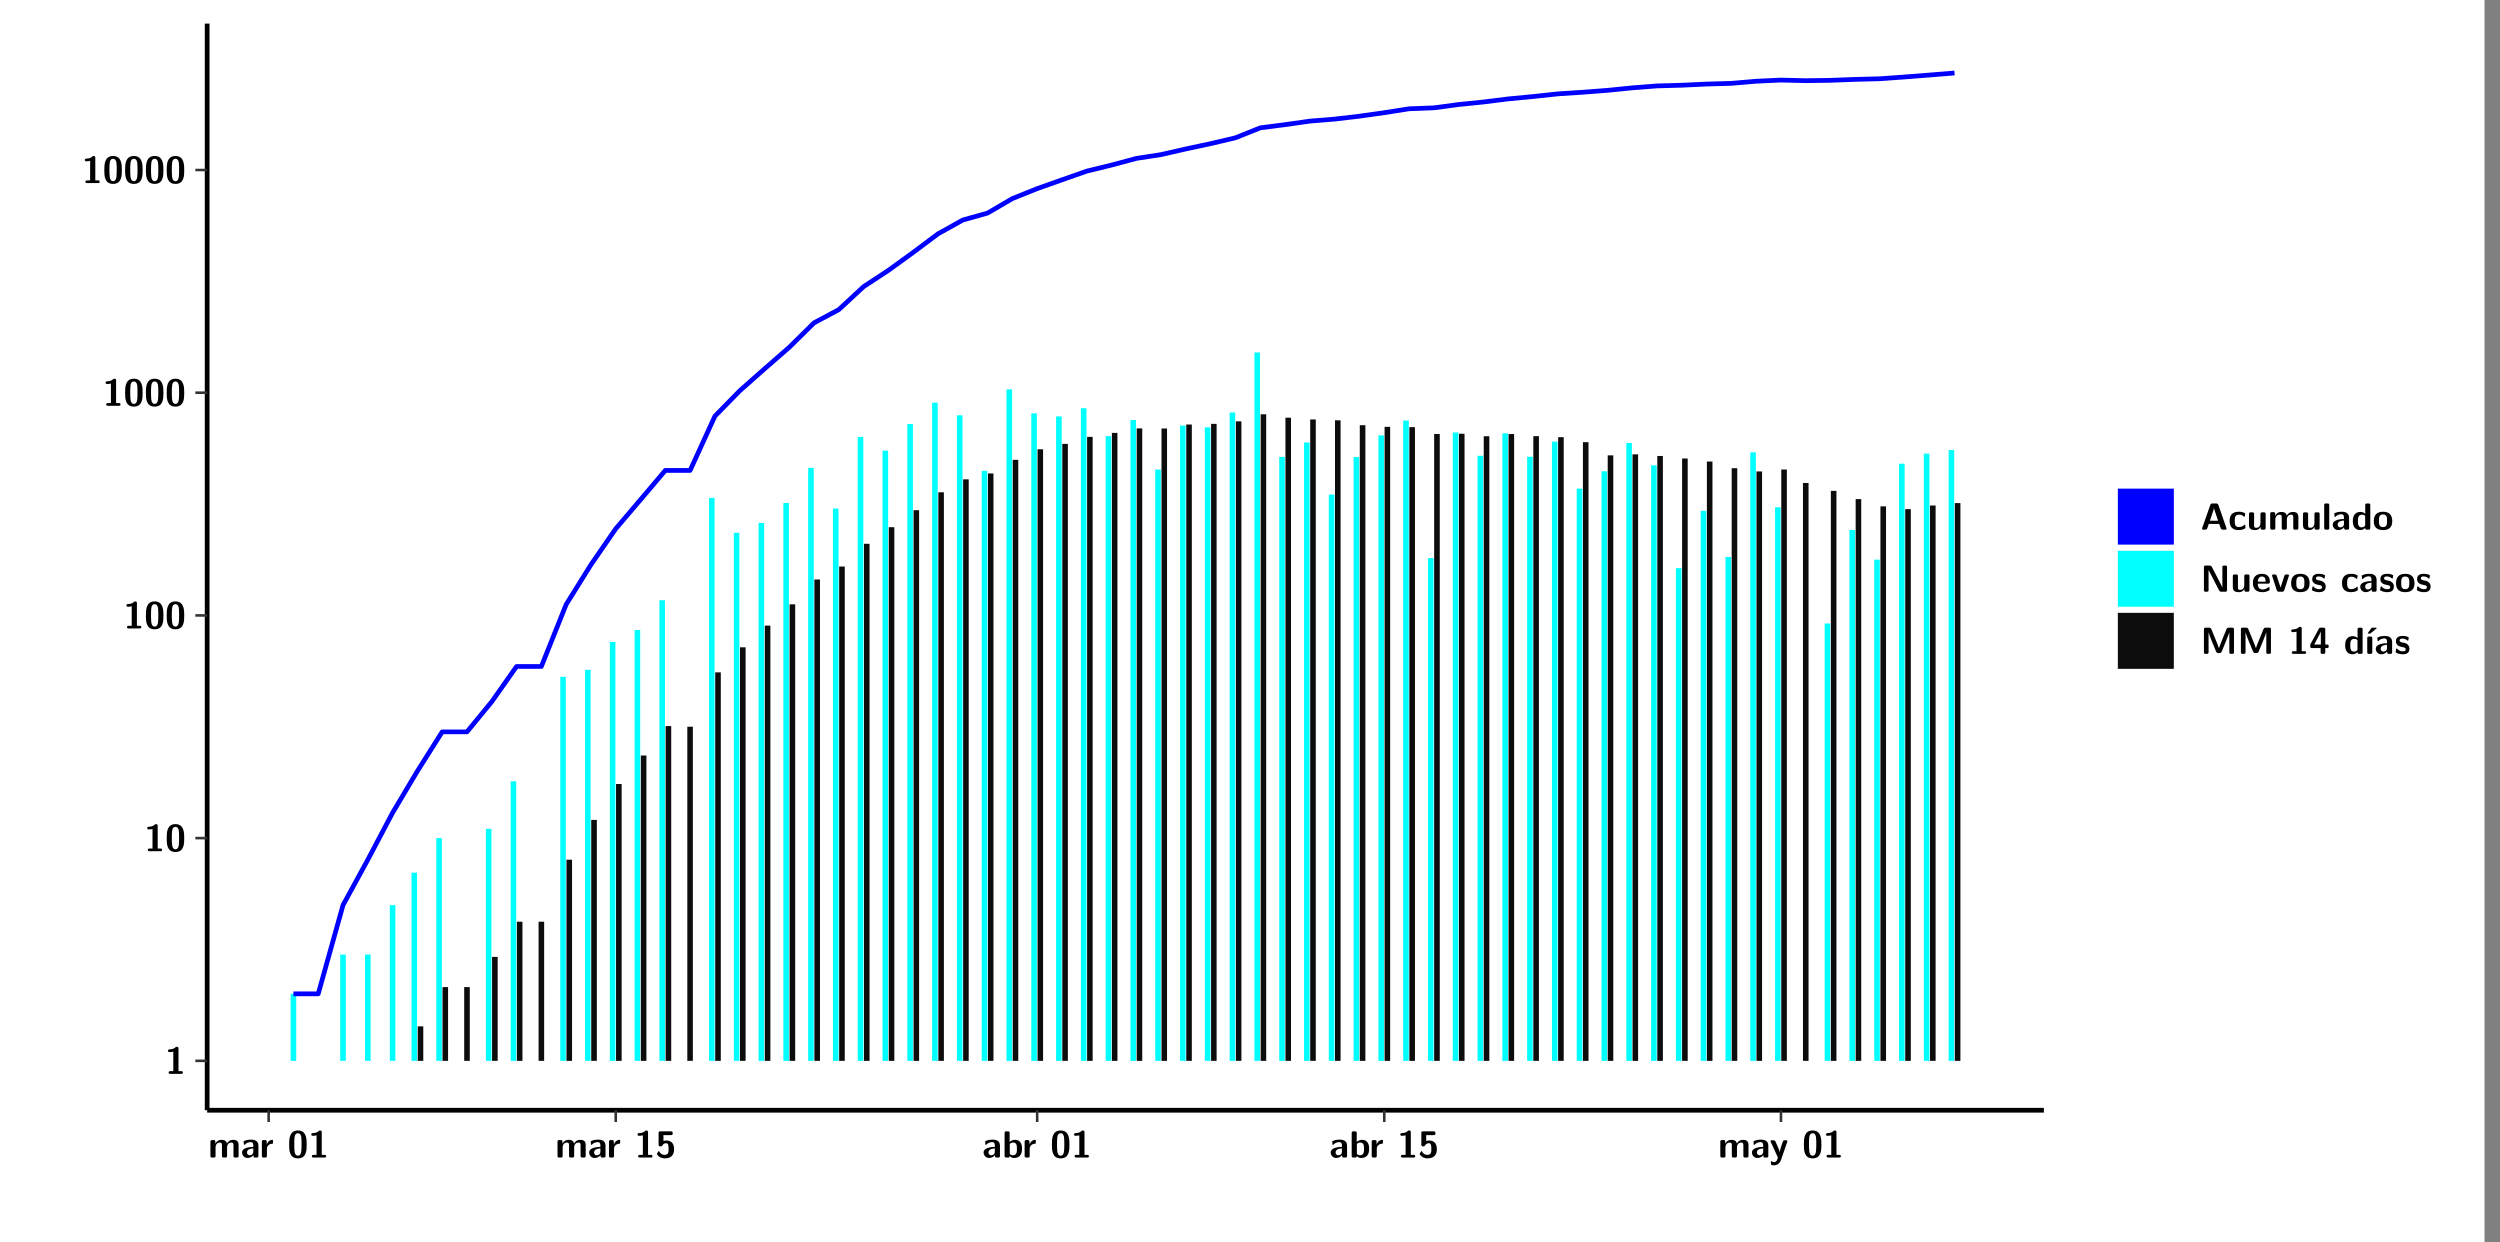 <?xml version="1.0" encoding="UTF-8"?>
<svg xmlns="http://www.w3.org/2000/svg" xmlns:xlink="http://www.w3.org/1999/xlink" width="579.653pt" height="288pt" viewBox="0 0 579.653 288" version="1.1">
<rect x="0" y="0" width="579.653" height="288" fill="#808080" stroke="none"/>
<defs>
<g>
<symbol overflow="visible" id="glyph0-0">
<path style="stroke:none;" d=""/>
</symbol>
<symbol overflow="visible" id="glyph0-1">
<path style="stroke:none;" d="M 3.109 -5.859 C 3.109 -6.016 3.109 -6.281 2.719 -6.281 C 2.547 -6.281 2.516 -6.266 2.406 -6.156 C 2.25 -6.016 1.922 -5.688 1.047 -5.672 C 0.891 -5.672 0.672 -5.609 0.672 -5.359 C 0.672 -5.047 0.969 -5.047 1.094 -5.047 C 1.344 -5.047 1.656 -5.078 1.906 -5.156 L 1.906 -0.625 L 1.234 -0.625 C 1.109 -0.625 0.812 -0.625 0.812 -0.312 C 0.812 0 1.109 0 1.234 0 L 3.719 0 C 3.828 0 4.141 0 4.141 -0.312 C 4.141 -0.625 3.828 -0.625 3.719 -0.625 L 3.109 -0.625 Z M 3.109 -5.859 "/>
</symbol>
<symbol overflow="visible" id="glyph0-2">
<path style="stroke:none;" d="M 4.438 -3 C 4.438 -4.203 4.438 -6.281 2.406 -6.281 C 0.375 -6.281 0.375 -4.219 0.375 -3 C 0.375 -1.812 0.375 0.188 2.406 0.188 C 4.438 0.188 4.438 -1.781 4.438 -3 Z M 2.406 -0.438 C 1.75 -0.438 1.656 -1.25 1.625 -1.484 C 1.562 -1.953 1.562 -2.766 1.562 -3.125 C 1.562 -3.641 1.562 -4.203 1.625 -4.641 C 1.641 -4.875 1.734 -5.641 2.406 -5.641 C 3.047 -5.641 3.156 -4.906 3.188 -4.734 C 3.25 -4.281 3.25 -3.594 3.25 -3.125 C 3.25 -2.625 3.25 -1.953 3.188 -1.469 C 3.156 -1.234 3.062 -0.438 2.406 -0.438 Z M 2.406 -0.438 "/>
</symbol>
<symbol overflow="visible" id="glyph0-3">
<path style="stroke:none;" d="M 7.062 -2.844 C 7.062 -3.75 6.672 -4.109 5.781 -4.109 C 5.156 -4.109 4.688 -3.828 4.359 -3.25 C 4.219 -4.078 3.484 -4.109 3.109 -4.109 C 2.938 -4.109 2.578 -4.109 2.188 -3.828 C 1.906 -3.625 1.734 -3.344 1.672 -3.203 L 1.672 -3.641 C 1.672 -3.922 1.609 -4.062 1.25 -4.062 L 0.953 -4.062 C 0.625 -4.062 0.531 -3.969 0.531 -3.641 L 0.531 -0.422 C 0.531 -0.109 0.625 0 0.953 0 L 1.297 0 C 1.625 0 1.719 -0.109 1.719 -0.422 L 1.719 -2.359 C 1.719 -3.141 2.25 -3.484 2.688 -3.484 C 3.109 -3.484 3.203 -3.297 3.203 -2.828 L 3.203 -0.422 C 3.203 -0.109 3.297 0 3.625 0 L 3.969 0 C 4.297 0 4.391 -0.109 4.391 -0.422 L 4.391 -2.359 C 4.391 -3.141 4.922 -3.484 5.359 -3.484 C 5.781 -3.484 5.875 -3.297 5.875 -2.828 L 5.875 -0.422 C 5.875 -0.109 5.969 0 6.297 0 L 6.641 0 C 6.984 0 7.062 -0.109 7.062 -0.422 Z M 7.062 -2.844 "/>
</symbol>
<symbol overflow="visible" id="glyph0-4">
<path style="stroke:none;" d="M 4.062 -2.766 C 4.062 -4.156 2.734 -4.156 2.297 -4.156 C 1.891 -4.156 1.453 -4.125 0.859 -3.891 C 0.672 -3.797 0.625 -3.781 0.625 -3.688 C 0.625 -3.625 0.688 -3.109 0.688 -3.047 C 0.703 -2.984 0.75 -2.938 0.812 -2.938 C 0.844 -2.938 0.875 -2.969 0.906 -3 C 1.281 -3.391 1.719 -3.578 2.266 -3.578 C 2.734 -3.578 2.875 -3.297 2.875 -2.781 L 2.875 -2.469 C 2.562 -2.469 0.266 -2.453 0.266 -1.172 C 0.266 -0.547 0.766 0.094 1.531 0.094 C 1.828 0.094 2.484 0.016 2.906 -0.594 L 2.906 -0.422 C 2.906 -0.141 2.969 0 3.328 0 L 3.641 0 C 3.984 0 4.062 -0.109 4.062 -0.422 Z M 2.875 -1.344 C 2.875 -0.531 2.047 -0.531 2.016 -0.531 C 1.641 -0.531 1.406 -0.844 1.406 -1.188 C 1.406 -2.047 2.625 -2.109 2.875 -2.109 Z M 2.875 -1.344 "/>
</symbol>
<symbol overflow="visible" id="glyph0-5">
<path style="stroke:none;" d="M 1.703 -2.016 C 1.703 -2.844 2.391 -3.188 2.938 -3.219 C 3.109 -3.234 3.125 -3.234 3.125 -3.469 L 3.125 -3.875 C 3.125 -4.047 3.125 -4.109 2.969 -4.109 C 2.719 -4.109 2.078 -4.031 1.672 -3.078 L 1.656 -3.078 L 1.656 -3.641 C 1.656 -3.922 1.594 -4.062 1.234 -4.062 L 0.953 -4.062 C 0.641 -4.062 0.531 -3.969 0.531 -3.641 L 0.531 -0.422 C 0.531 -0.109 0.625 0 0.953 0 L 1.281 0 C 1.609 0 1.703 -0.109 1.703 -0.422 Z M 1.703 -2.016 "/>
</symbol>
<symbol overflow="visible" id="glyph0-6">
<path style="stroke:none;" d="M 1.859 -5.203 L 3.578 -5.203 C 4 -5.203 4 -5.406 4 -5.641 C 4 -5.875 4 -6.078 3.578 -6.078 L 1.141 -6.078 C 0.875 -6.078 0.734 -6.031 0.734 -5.688 L 0.734 -3 C 0.734 -2.609 0.922 -2.594 1.172 -2.594 C 1.391 -2.594 1.469 -2.594 1.594 -2.812 C 1.812 -3.141 2.109 -3.328 2.469 -3.328 C 3.047 -3.328 3.047 -2.656 3.047 -1.969 C 3.047 -1.297 3.047 -0.625 2.125 -0.625 C 1.844 -0.625 1.25 -0.703 0.906 -1.406 C 0.875 -1.453 0.844 -1.5 0.781 -1.5 C 0.719 -1.5 0.703 -1.469 0.656 -1.391 C 0.531 -1.188 0.328 -0.891 0.328 -0.828 C 0.328 -0.75 0.891 0.188 2.141 0.188 C 3.562 0.188 4.328 -0.516 4.328 -1.938 C 4.328 -3.094 3.844 -3.953 2.5 -3.953 C 2.281 -3.953 2.078 -3.922 1.859 -3.844 Z M 1.859 -5.203 "/>
</symbol>
<symbol overflow="visible" id="glyph0-7">
<path style="stroke:none;" d="M 1.703 -5.656 C 1.703 -5.938 1.641 -6.078 1.281 -6.078 L 0.953 -6.078 C 0.641 -6.078 0.531 -5.984 0.531 -5.656 L 0.531 -0.422 C 0.531 -0.109 0.625 0 0.953 0 L 1.312 0 C 1.453 0 1.719 0 1.734 -0.344 C 2.125 0.094 2.578 0.094 2.719 0.094 C 4.578 0.094 4.578 -1.594 4.578 -2.031 C 4.578 -2.453 4.578 -4.109 2.938 -4.109 C 2.219 -4.109 1.781 -3.703 1.703 -3.625 Z M 1.734 -3.172 C 1.844 -3.281 2.109 -3.484 2.5 -3.484 C 3.391 -3.484 3.391 -2.672 3.391 -2.016 C 3.391 -1.375 3.391 -0.531 2.406 -0.531 C 2.047 -0.531 1.828 -0.75 1.734 -0.875 Z M 1.734 -3.172 "/>
</symbol>
<symbol overflow="visible" id="glyph0-8">
<path style="stroke:none;" d="M 4.109 -3.609 C 4.141 -3.719 4.141 -3.734 4.141 -3.781 C 4.141 -4.016 3.906 -4.016 3.797 -4.016 L 3.609 -4.016 C 3.469 -4.016 3.266 -4.016 3.141 -3.812 C 3.109 -3.766 2.406 -1.828 2.359 -1.25 L 2.344 -1.25 C 2.312 -1.672 1.953 -2.484 1.562 -3.328 C 1.328 -3.891 1.266 -4.016 0.828 -4.016 L 0.594 -4.016 C 0.469 -4.016 0.25 -4.016 0.25 -3.781 C 0.25 -3.75 0.281 -3.688 0.297 -3.641 L 1.953 0 C 1.891 0.188 1.859 0.281 1.828 0.375 C 1.734 0.656 1.578 1.047 1.109 1.047 C 0.812 1.047 0.609 0.922 0.516 0.875 C 0.469 0.844 0.453 0.828 0.422 0.828 C 0.391 0.828 0.312 0.859 0.312 0.969 C 0.312 1.031 0.375 1.641 0.391 1.672 C 0.469 1.781 0.953 1.797 1.094 1.797 C 2.172 1.797 2.609 0.766 2.672 0.547 Z M 4.109 -3.609 "/>
</symbol>
<symbol overflow="visible" id="glyph0-9">
<path style="stroke:none;" d="M 4.156 -5.703 C 4.031 -6.078 3.766 -6.078 3.594 -6.078 L 2.828 -6.078 C 2.641 -6.078 2.391 -6.078 2.266 -5.703 L 0.406 -0.406 C 0.375 -0.297 0.375 -0.281 0.375 -0.234 C 0.375 0 0.594 0 0.703 0 L 1.031 0 C 1.188 0 1.453 0 1.578 -0.344 L 1.922 -1.328 L 4.344 -1.328 L 4.641 -0.484 C 4.75 -0.172 4.812 0 5.234 0 L 5.703 0 C 5.828 0 6.047 0 6.047 -0.234 C 6.047 -0.281 6.047 -0.297 6 -0.406 Z M 2.812 -3.938 C 2.938 -4.328 3.062 -4.656 3.125 -4.969 L 3.141 -4.969 C 3.188 -4.766 3.188 -4.75 3.25 -4.547 L 4.078 -2.078 L 2.188 -2.078 Z M 2.812 -3.938 "/>
</symbol>
<symbol overflow="visible" id="glyph0-10">
<path style="stroke:none;" d="M 4 -0.438 C 4 -0.531 3.969 -0.938 3.953 -1.047 C 3.953 -1.078 3.938 -1.172 3.844 -1.172 C 3.812 -1.172 3.797 -1.172 3.703 -1.078 C 3.562 -0.953 3.141 -0.594 2.422 -0.594 C 1.516 -0.594 1.516 -1.469 1.516 -2.031 C 1.516 -2.75 1.562 -3.484 2.453 -3.484 C 3.031 -3.484 3.266 -3.344 3.578 -3.078 C 3.688 -2.984 3.703 -2.984 3.734 -2.984 C 3.828 -2.984 3.844 -3.062 3.844 -3.094 C 3.859 -3.172 3.953 -3.656 3.953 -3.703 C 3.953 -3.781 3.891 -3.812 3.75 -3.891 C 3.328 -4.078 3.062 -4.156 2.453 -4.156 C 1.141 -4.156 0.328 -3.547 0.328 -2.016 C 0.328 -0.562 1.078 0.094 2.406 0.094 C 2.641 0.094 3.172 0.094 3.75 -0.203 C 4 -0.344 4 -0.344 4 -0.438 Z M 4 -0.438 "/>
</symbol>
<symbol overflow="visible" id="glyph0-11">
<path style="stroke:none;" d="M 4.391 -3.594 C 4.391 -3.875 4.328 -4.016 3.969 -4.016 L 3.609 -4.016 C 3.281 -4.016 3.188 -3.906 3.188 -3.594 L 3.188 -1.516 C 3.188 -0.938 2.891 -0.438 2.266 -0.438 C 1.766 -0.438 1.719 -0.562 1.719 -1.031 L 1.719 -3.594 C 1.719 -3.875 1.656 -4.016 1.297 -4.016 L 0.953 -4.016 C 0.625 -4.016 0.531 -3.922 0.531 -3.594 L 0.531 -1.109 C 0.531 -0.172 1.031 0.094 1.953 0.094 C 2.188 0.094 2.812 0.094 3.219 -0.656 L 3.219 -0.422 C 3.219 -0.141 3.281 0 3.641 0 L 3.969 0 C 4.297 0 4.391 -0.109 4.391 -0.422 Z M 4.391 -3.594 "/>
</symbol>
<symbol overflow="visible" id="glyph0-12">
<path style="stroke:none;" d="M 1.703 -5.656 C 1.703 -5.938 1.641 -6.078 1.281 -6.078 L 0.953 -6.078 C 0.641 -6.078 0.531 -5.984 0.531 -5.656 L 0.531 -0.422 C 0.531 -0.109 0.625 0 0.953 0 L 1.281 0 C 1.609 0 1.703 -0.109 1.703 -0.422 Z M 1.703 -5.656 "/>
</symbol>
<symbol overflow="visible" id="glyph0-13">
<path style="stroke:none;" d="M 4.375 -5.656 C 4.375 -5.938 4.312 -6.078 3.953 -6.078 L 3.625 -6.078 C 3.297 -6.078 3.203 -5.969 3.203 -5.656 L 3.203 -3.672 C 2.812 -4.047 2.375 -4.109 2.109 -4.109 C 0.328 -4.109 0.328 -2.422 0.328 -2 C 0.328 -1.594 0.328 0.094 2.062 0.094 C 2.422 0.094 2.812 -0.016 3.188 -0.406 C 3.188 -0.094 3.297 0 3.609 0 L 3.953 0 C 4.281 0 4.375 -0.109 4.375 -0.422 Z M 3.188 -1.094 C 3.188 -0.953 3.188 -0.875 2.922 -0.688 C 2.703 -0.547 2.5 -0.531 2.406 -0.531 C 1.516 -0.531 1.516 -1.344 1.516 -2 C 1.516 -2.656 1.516 -3.484 2.5 -3.484 C 2.75 -3.484 2.984 -3.391 3.188 -3.203 Z M 3.188 -1.094 "/>
</symbol>
<symbol overflow="visible" id="glyph0-14">
<path style="stroke:none;" d="M 4.547 -1.969 C 4.547 -3.406 3.844 -4.156 2.406 -4.156 C 0.953 -4.156 0.266 -3.391 0.266 -1.969 C 0.266 -0.547 1.031 0.094 2.406 0.094 C 3.781 0.094 4.547 -0.531 4.547 -1.969 Z M 2.406 -0.594 C 1.469 -0.594 1.469 -1.375 1.469 -2.078 C 1.469 -2.75 1.469 -3.531 2.406 -3.531 C 3.344 -3.531 3.344 -2.766 3.344 -2.078 C 3.344 -1.391 3.344 -0.594 2.406 -0.594 Z M 2.406 -0.594 "/>
</symbol>
<symbol overflow="visible" id="glyph0-15">
<path style="stroke:none;" d="M 2.656 -5.734 C 2.469 -6.078 2.203 -6.078 2.031 -6.078 L 1.219 -6.078 C 0.906 -6.078 0.797 -5.984 0.797 -5.656 L 0.797 -0.422 C 0.797 -0.109 0.891 0 1.219 0 L 1.453 0 C 1.781 0 1.875 -0.109 1.875 -0.422 L 1.875 -5.016 L 1.891 -5.016 L 4.297 -0.344 C 4.484 0 4.75 0 4.922 0 L 5.734 0 C 6.062 0 6.156 -0.109 6.156 -0.422 L 6.156 -5.656 C 6.156 -5.938 6.094 -6.078 5.734 -6.078 L 5.5 -6.078 C 5.156 -6.078 5.078 -5.969 5.078 -5.656 L 5.078 -1.062 L 5.062 -1.062 Z M 2.656 -5.734 "/>
</symbol>
<symbol overflow="visible" id="glyph0-16">
<path style="stroke:none;" d="M 3.781 -1.875 C 3.984 -1.875 4.203 -1.891 4.203 -2.281 C 4.203 -3.406 3.672 -4.156 2.359 -4.156 C 0.969 -4.156 0.266 -3.375 0.266 -2.047 C 0.266 -0.609 1.109 0.094 2.484 0.094 C 2.812 0.094 3.312 0.047 3.891 -0.234 C 4.078 -0.328 4.141 -0.359 4.141 -0.469 C 4.141 -0.531 4.125 -0.781 4.109 -0.844 C 4.078 -1.125 4.062 -1.125 3.984 -1.125 C 3.953 -1.125 3.938 -1.125 3.844 -1.047 C 3.328 -0.594 2.797 -0.531 2.516 -0.531 C 1.531 -0.531 1.422 -1.312 1.391 -1.875 Z M 1.406 -2.344 C 1.422 -2.875 1.609 -3.531 2.359 -3.531 C 3.062 -3.531 3.203 -3.031 3.219 -2.344 Z M 1.406 -2.344 "/>
</symbol>
<symbol overflow="visible" id="glyph0-17">
<path style="stroke:none;" d="M 4.109 -3.609 C 4.141 -3.719 4.141 -3.75 4.141 -3.766 C 4.141 -4.016 3.922 -4.016 3.797 -4.016 L 3.609 -4.016 C 3.25 -4.016 3.141 -3.891 3.062 -3.641 L 2.203 -0.984 L 1.328 -3.641 C 1.266 -3.828 1.203 -4.016 0.781 -4.016 L 0.578 -4.016 C 0.453 -4.016 0.234 -4.016 0.234 -3.766 C 0.234 -3.75 0.234 -3.719 0.266 -3.609 L 1.312 -0.375 C 1.438 0 1.703 0 1.859 0 L 2.5 0 C 2.672 0 2.938 0 3.062 -0.375 Z M 4.109 -3.609 "/>
</symbol>
<symbol overflow="visible" id="glyph0-18">
<path style="stroke:none;" d="M 3.469 -1.234 C 3.469 -1.734 3.203 -2.031 3.047 -2.172 C 2.703 -2.484 2.391 -2.547 2.031 -2.609 C 1.547 -2.703 1.188 -2.766 1.188 -3.109 C 1.188 -3.469 1.484 -3.547 1.828 -3.547 C 2.406 -3.547 2.719 -3.328 2.953 -3.125 C 3.047 -3.047 3.062 -3.047 3.094 -3.047 C 3.188 -3.047 3.203 -3.125 3.203 -3.156 C 3.219 -3.219 3.312 -3.719 3.312 -3.766 C 3.312 -3.906 2.844 -4.031 2.75 -4.062 C 2.406 -4.156 2.125 -4.156 1.891 -4.156 C 1.5 -4.156 0.328 -4.156 0.328 -2.906 C 0.328 -2.484 0.516 -2.219 0.75 -2 C 1.062 -1.734 1.406 -1.672 1.906 -1.562 C 2.156 -1.531 2.609 -1.453 2.609 -1.062 C 2.609 -0.656 2.266 -0.594 1.922 -0.594 C 1.531 -0.594 1.047 -0.703 0.625 -1.188 C 0.594 -1.234 0.562 -1.266 0.516 -1.266 C 0.422 -1.266 0.406 -1.188 0.391 -1.125 C 0.375 -1.016 0.266 -0.516 0.266 -0.422 C 0.266 -0.266 0.922 -0.062 0.922 -0.047 C 1.406 0.094 1.766 0.094 1.922 0.094 C 2.359 0.094 3.469 0.062 3.469 -1.234 Z M 3.469 -1.234 "/>
</symbol>
<symbol overflow="visible" id="glyph0-19">
<path style="stroke:none;" d="M 4.859 -2.859 C 4.688 -2.422 4.359 -1.609 4.281 -1.312 C 4.203 -1.625 3.844 -2.484 3.656 -2.953 L 2.531 -5.719 C 2.391 -6.078 2.109 -6.078 1.953 -6.078 L 1.219 -6.078 C 0.906 -6.078 0.797 -5.984 0.797 -5.656 L 0.797 -0.422 C 0.797 -0.109 0.891 0 1.219 0 L 1.453 0 C 1.781 0 1.875 -0.109 1.875 -0.422 L 1.875 -4.953 L 1.891 -4.953 C 1.984 -4.562 2.375 -3.578 2.578 -3.062 L 3.609 -0.562 C 3.766 -0.188 3.969 -0.188 4.266 -0.188 C 4.562 -0.188 4.781 -0.188 4.938 -0.562 L 6.062 -3.328 C 6.141 -3.531 6.625 -4.719 6.672 -4.953 L 6.688 -4.953 L 6.688 -0.422 C 6.688 -0.141 6.75 0 7.109 0 L 7.344 0 C 7.672 0 7.766 -0.109 7.766 -0.422 L 7.766 -5.656 C 7.766 -5.938 7.703 -6.078 7.344 -6.078 L 6.609 -6.078 C 6.391 -6.078 6.172 -6.062 6.016 -5.703 Z M 4.859 -2.859 "/>
</symbol>
<symbol overflow="visible" id="glyph0-20">
<path style="stroke:none;" d="M 0.344 -2.297 C 0.266 -2.172 0.266 -2.141 0.266 -1.984 L 0.266 -1.766 C 0.266 -1.484 0.328 -1.344 0.688 -1.344 L 2.672 -1.344 L 2.672 -0.422 C 2.672 -0.141 2.719 0 3.078 0 L 3.328 0 C 3.656 0 3.75 -0.109 3.75 -0.422 L 3.75 -1.344 L 4.125 -1.344 C 4.391 -1.344 4.547 -1.406 4.547 -1.75 C 4.547 -2.078 4.422 -2.172 4.125 -2.172 L 3.75 -2.172 L 3.75 -5.656 C 3.75 -5.984 3.656 -6.078 3.328 -6.078 L 2.688 -6.078 C 2.531 -6.078 2.391 -6.078 2.281 -5.875 Z M 1.188 -2.172 C 2.578 -4.75 2.672 -5.016 2.703 -5.156 L 2.719 -5.156 L 2.719 -2.172 Z M 1.188 -2.172 "/>
</symbol>
<symbol overflow="visible" id="glyph0-21">
<path style="stroke:none;" d="M 3.906 -5.844 C 3.953 -5.875 4 -5.922 4 -5.969 C 4 -6.078 3.906 -6.078 3.766 -6.078 L 3.047 -6.078 C 2.875 -6.078 2.859 -6.078 2.781 -5.984 L 2.031 -4.953 C 1.953 -4.859 1.953 -4.844 1.953 -4.828 C 1.953 -4.703 2.047 -4.703 2.188 -4.703 L 2.516 -4.703 Z M 3.906 -5.844 "/>
</symbol>
<symbol overflow="visible" id="glyph0-22">
<path style="stroke:none;" d="M 1.703 -3.594 C 1.703 -3.875 1.641 -4.016 1.281 -4.016 L 0.953 -4.016 C 0.641 -4.016 0.531 -3.922 0.531 -3.594 L 0.531 -0.422 C 0.531 -0.109 0.625 0 0.953 0 L 1.281 0 C 1.609 0 1.703 -0.109 1.703 -0.422 Z M 1.703 -3.594 "/>
</symbol>
</g>
<clipPath id="clip1">
  <path d="M 0 0 L 576.008 0 L 576.008 288 L 0 288 Z M 0 0 "/>
</clipPath>
<clipPath id="clip2">
  <path d="M 48.031 5.477 L 473.898 5.477 L 473.898 257.414 L 48.031 257.414 Z M 48.031 5.477 "/>
</clipPath>
</defs>
<g id="surface1">
<g clip-path="url(#clip1)" clip-rule="nonzero">
<path style="fill-rule:nonzero;fill:rgb(100%,100%,100%);fill-opacity:1;stroke-width:0.598;stroke-linecap:round;stroke-linejoin:round;stroke:rgb(100%,100%,100%);stroke-opacity:1;stroke-miterlimit:10;" d="M 0 0 L 0 288.004 L 576.008 288.004 L 576.008 0 Z M 0 0 " transform="matrix(1,0,0,-1,0,288)"/>
</g>
<g clip-path="url(#clip2)" clip-rule="nonzero">
<path style=" stroke:none;fill-rule:nonzero;fill:rgb(100%,100%,100%);fill-opacity:1;" d="M 48.031 257.414 L 48.031 5.477 L 473.898 5.477 L 473.898 257.414 Z M 48.031 257.414 "/>
</g>
<path style=" stroke:none;fill-rule:nonzero;fill:rgb(0%,100%,100%);fill-opacity:1;" d="M 67.387 245.969 L 67.387 230.426 L 68.684 230.426 L 68.684 245.969 Z M 67.387 245.969 "/>
<path style=" stroke:none;fill-rule:nonzero;fill:rgb(0%,100%,100%);fill-opacity:1;" d="M 78.887 245.969 L 78.887 221.328 L 80.18 221.328 L 80.18 245.969 Z M 78.887 245.969 "/>
<path style=" stroke:none;fill-rule:nonzero;fill:rgb(0%,100%,100%);fill-opacity:1;" d="M 84.633 245.969 L 84.633 221.328 L 85.93 221.328 L 85.93 245.969 Z M 84.633 245.969 "/>
<path style=" stroke:none;fill-rule:nonzero;fill:rgb(0%,100%,100%);fill-opacity:1;" d="M 90.383 245.969 L 90.383 209.871 L 91.676 209.871 L 91.676 245.969 Z M 90.383 245.969 "/>
<path style=" stroke:none;fill-rule:nonzero;fill:rgb(0%,100%,100%);fill-opacity:1;" d="M 95.414 245.969 L 95.414 202.332 L 96.699 202.332 L 96.699 245.969 Z M 95.414 245.969 "/>
<path style=" stroke:none;fill-rule:nonzero;fill:rgb(4.999%,4.999%,4.999%);fill-opacity:1;" d="M 96.848 245.969 L 96.848 237.969 L 98.145 237.969 L 98.145 245.969 Z M 96.848 245.969 "/>
<path style=" stroke:none;fill-rule:nonzero;fill:rgb(0%,100%,100%);fill-opacity:1;" d="M 101.16 245.969 L 101.16 194.328 L 102.445 194.328 L 102.445 245.969 Z M 101.16 245.969 "/>
<path style=" stroke:none;fill-rule:nonzero;fill:rgb(4.999%,4.999%,4.999%);fill-opacity:1;" d="M 102.598 245.969 L 102.598 228.871 L 103.891 228.871 L 103.891 245.969 Z M 102.598 245.969 "/>
<path style=" stroke:none;fill-rule:nonzero;fill:rgb(4.999%,4.999%,4.999%);fill-opacity:1;" d="M 107.629 245.969 L 107.629 228.871 L 108.922 228.871 L 108.922 245.969 Z M 107.629 245.969 "/>
<path style=" stroke:none;fill-rule:nonzero;fill:rgb(0%,100%,100%);fill-opacity:1;" d="M 112.66 245.969 L 112.66 192.188 L 113.945 192.188 L 113.945 245.969 Z M 112.66 245.969 "/>
<path style=" stroke:none;fill-rule:nonzero;fill:rgb(4.999%,4.999%,4.999%);fill-opacity:1;" d="M 114.094 245.969 L 114.094 221.867 L 115.391 221.867 L 115.391 245.969 Z M 114.094 245.969 "/>
<path style=" stroke:none;fill-rule:nonzero;fill:rgb(0%,100%,100%);fill-opacity:1;" d="M 118.406 245.969 L 118.406 181.148 L 119.691 181.148 L 119.691 245.969 Z M 118.406 245.969 "/>
<path style=" stroke:none;fill-rule:nonzero;fill:rgb(4.999%,4.999%,4.999%);fill-opacity:1;" d="M 119.844 245.969 L 119.844 213.707 L 121.137 213.707 L 121.137 245.969 Z M 119.844 245.969 "/>
<path style=" stroke:none;fill-rule:nonzero;fill:rgb(4.999%,4.999%,4.999%);fill-opacity:1;" d="M 124.875 245.969 L 124.875 213.707 L 126.168 213.707 L 126.168 245.969 Z M 124.875 245.969 "/>
<path style=" stroke:none;fill-rule:nonzero;fill:rgb(0%,100%,100%);fill-opacity:1;" d="M 129.906 245.969 L 129.906 156.93 L 131.191 156.93 L 131.191 245.969 Z M 129.906 245.969 "/>
<path style=" stroke:none;fill-rule:nonzero;fill:rgb(4.999%,4.999%,4.999%);fill-opacity:1;" d="M 131.34 245.969 L 131.34 199.332 L 132.633 199.332 L 132.633 245.969 Z M 131.34 245.969 "/>
<path style=" stroke:none;fill-rule:nonzero;fill:rgb(0%,100%,100%);fill-opacity:1;" d="M 135.652 245.969 L 135.652 155.297 L 136.938 155.297 L 136.938 245.969 Z M 135.652 245.969 "/>
<path style=" stroke:none;fill-rule:nonzero;fill:rgb(4.999%,4.999%,4.999%);fill-opacity:1;" d="M 137.086 245.969 L 137.086 190.105 L 138.383 190.105 L 138.383 245.969 Z M 137.086 245.969 "/>
<path style=" stroke:none;fill-rule:nonzero;fill:rgb(0%,100%,100%);fill-opacity:1;" d="M 141.402 245.969 L 141.402 148.852 L 142.688 148.852 L 142.688 245.969 Z M 141.402 245.969 "/>
<path style=" stroke:none;fill-rule:nonzero;fill:rgb(4.999%,4.999%,4.999%);fill-opacity:1;" d="M 142.836 245.969 L 142.836 181.777 L 144.133 181.777 L 144.133 245.969 Z M 142.836 245.969 "/>
<path style=" stroke:none;fill-rule:nonzero;fill:rgb(0%,100%,100%);fill-opacity:1;" d="M 147.148 245.969 L 147.148 146.082 L 148.434 146.082 L 148.434 245.969 Z M 147.148 245.969 "/>
<path style=" stroke:none;fill-rule:nonzero;fill:rgb(4.999%,4.999%,4.999%);fill-opacity:1;" d="M 148.586 245.969 L 148.586 175.172 L 149.879 175.172 L 149.879 245.969 Z M 148.586 245.969 "/>
<path style=" stroke:none;fill-rule:nonzero;fill:rgb(0%,100%,100%);fill-opacity:1;" d="M 152.898 245.969 L 152.898 139.176 L 154.184 139.176 L 154.184 245.969 Z M 152.898 245.969 "/>
<path style=" stroke:none;fill-rule:nonzero;fill:rgb(4.999%,4.999%,4.999%);fill-opacity:1;" d="M 154.332 245.969 L 154.332 168.348 L 155.629 168.348 L 155.629 245.969 Z M 154.332 245.969 "/>
<path style=" stroke:none;fill-rule:nonzero;fill:rgb(4.999%,4.999%,4.999%);fill-opacity:1;" d="M 159.363 245.969 L 159.363 168.496 L 160.648 168.496 L 160.648 245.969 Z M 159.363 245.969 "/>
<path style=" stroke:none;fill-rule:nonzero;fill:rgb(0%,100%,100%);fill-opacity:1;" d="M 164.395 245.969 L 164.395 115.445 L 165.68 115.445 L 165.68 245.969 Z M 164.395 245.969 "/>
<path style=" stroke:none;fill-rule:nonzero;fill:rgb(4.999%,4.999%,4.999%);fill-opacity:1;" d="M 165.832 245.969 L 165.832 155.895 L 167.125 155.895 L 167.125 245.969 Z M 165.832 245.969 "/>
<path style=" stroke:none;fill-rule:nonzero;fill:rgb(0%,100%,100%);fill-opacity:1;" d="M 170.145 245.969 L 170.145 123.535 L 171.43 123.535 L 171.43 245.969 Z M 170.145 245.969 "/>
<path style=" stroke:none;fill-rule:nonzero;fill:rgb(4.999%,4.999%,4.999%);fill-opacity:1;" d="M 171.578 245.969 L 171.578 150.086 L 172.875 150.086 L 172.875 245.969 Z M 171.578 245.969 "/>
<path style=" stroke:none;fill-rule:nonzero;fill:rgb(0%,100%,100%);fill-opacity:1;" d="M 175.883 245.969 L 175.883 121.262 L 177.18 121.262 L 177.18 245.969 Z M 175.883 245.969 "/>
<path style=" stroke:none;fill-rule:nonzero;fill:rgb(4.999%,4.999%,4.999%);fill-opacity:1;" d="M 177.328 245.969 L 177.328 145.055 L 178.621 145.055 L 178.621 245.969 Z M 177.328 245.969 "/>
<path style=" stroke:none;fill-rule:nonzero;fill:rgb(0%,100%,100%);fill-opacity:1;" d="M 181.633 245.969 L 181.633 116.609 L 182.926 116.609 L 182.926 245.969 Z M 181.633 245.969 "/>
<path style=" stroke:none;fill-rule:nonzero;fill:rgb(4.999%,4.999%,4.999%);fill-opacity:1;" d="M 183.074 245.969 L 183.074 140.121 L 184.371 140.121 L 184.371 245.969 Z M 183.074 245.969 "/>
<path style=" stroke:none;fill-rule:nonzero;fill:rgb(0%,100%,100%);fill-opacity:1;" d="M 187.379 245.969 L 187.379 108.473 L 188.676 108.473 L 188.676 245.969 Z M 187.379 245.969 "/>
<path style=" stroke:none;fill-rule:nonzero;fill:rgb(4.999%,4.999%,4.999%);fill-opacity:1;" d="M 188.824 245.969 L 188.824 134.363 L 190.121 134.363 L 190.121 245.969 Z M 188.824 245.969 "/>
<path style=" stroke:none;fill-rule:nonzero;fill:rgb(0%,100%,100%);fill-opacity:1;" d="M 193.129 245.969 L 193.129 117.906 L 194.422 117.906 L 194.422 245.969 Z M 193.129 245.969 "/>
<path style=" stroke:none;fill-rule:nonzero;fill:rgb(4.999%,4.999%,4.999%);fill-opacity:1;" d="M 194.574 245.969 L 194.574 131.355 L 195.867 131.355 L 195.867 245.969 Z M 194.574 245.969 "/>
<path style=" stroke:none;fill-rule:nonzero;fill:rgb(0%,100%,100%);fill-opacity:1;" d="M 198.875 245.969 L 198.875 101.316 L 200.172 101.316 L 200.172 245.969 Z M 198.875 245.969 "/>
<path style=" stroke:none;fill-rule:nonzero;fill:rgb(4.999%,4.999%,4.999%);fill-opacity:1;" d="M 200.32 245.969 L 200.32 126.086 L 201.617 126.086 L 201.617 245.969 Z M 200.32 245.969 "/>
<path style=" stroke:none;fill-rule:nonzero;fill:rgb(0%,100%,100%);fill-opacity:1;" d="M 204.625 245.969 L 204.625 104.504 L 205.922 104.504 L 205.922 245.969 Z M 204.625 245.969 "/>
<path style=" stroke:none;fill-rule:nonzero;fill:rgb(4.999%,4.999%,4.999%);fill-opacity:1;" d="M 206.07 245.969 L 206.07 122.238 L 207.363 122.238 L 207.363 245.969 Z M 206.07 245.969 "/>
<path style=" stroke:none;fill-rule:nonzero;fill:rgb(0%,100%,100%);fill-opacity:1;" d="M 210.375 245.969 L 210.375 98.301 L 211.668 98.301 L 211.668 245.969 Z M 210.375 245.969 "/>
<path style=" stroke:none;fill-rule:nonzero;fill:rgb(4.999%,4.999%,4.999%);fill-opacity:1;" d="M 211.82 245.969 L 211.82 118.293 L 213.105 118.293 L 213.105 245.969 Z M 211.82 245.969 "/>
<path style=" stroke:none;fill-rule:nonzero;fill:rgb(0%,100%,100%);fill-opacity:1;" d="M 216.121 245.969 L 216.121 93.367 L 217.418 93.367 L 217.418 245.969 Z M 216.121 245.969 "/>
<path style=" stroke:none;fill-rule:nonzero;fill:rgb(4.999%,4.999%,4.999%);fill-opacity:1;" d="M 217.566 245.969 L 217.566 114.141 L 218.852 114.141 L 218.852 245.969 Z M 217.566 245.969 "/>
<path style=" stroke:none;fill-rule:nonzero;fill:rgb(0%,100%,100%);fill-opacity:1;" d="M 221.871 245.969 L 221.871 96.285 L 223.168 96.285 L 223.168 245.969 Z M 221.871 245.969 "/>
<path style=" stroke:none;fill-rule:nonzero;fill:rgb(4.999%,4.999%,4.999%);fill-opacity:1;" d="M 223.316 245.969 L 223.316 111.141 L 224.602 111.141 L 224.602 245.969 Z M 223.316 245.969 "/>
<path style=" stroke:none;fill-rule:nonzero;fill:rgb(0%,100%,100%);fill-opacity:1;" d="M 227.621 245.969 L 227.621 109.168 L 228.914 109.168 L 228.914 245.969 Z M 227.621 245.969 "/>
<path style=" stroke:none;fill-rule:nonzero;fill:rgb(4.999%,4.999%,4.999%);fill-opacity:1;" d="M 229.062 245.969 L 229.062 109.777 L 230.348 109.777 L 230.348 245.969 Z M 229.062 245.969 "/>
<path style=" stroke:none;fill-rule:nonzero;fill:rgb(0%,100%,100%);fill-opacity:1;" d="M 233.367 245.969 L 233.367 90.289 L 234.664 90.289 L 234.664 245.969 Z M 233.367 245.969 "/>
<path style=" stroke:none;fill-rule:nonzero;fill:rgb(4.999%,4.999%,4.999%);fill-opacity:1;" d="M 234.812 245.969 L 234.812 106.617 L 236.098 106.617 L 236.098 245.969 Z M 234.812 245.969 "/>
<path style=" stroke:none;fill-rule:nonzero;fill:rgb(0%,100%,100%);fill-opacity:1;" d="M 239.117 245.969 L 239.117 95.84 L 240.41 95.84 L 240.41 245.969 Z M 239.117 245.969 "/>
<path style=" stroke:none;fill-rule:nonzero;fill:rgb(4.999%,4.999%,4.999%);fill-opacity:1;" d="M 240.562 245.969 L 240.562 104.168 L 241.848 104.168 L 241.848 245.969 Z M 240.562 245.969 "/>
<path style=" stroke:none;fill-rule:nonzero;fill:rgb(0%,100%,100%);fill-opacity:1;" d="M 244.863 245.969 L 244.863 96.547 L 246.16 96.547 L 246.16 245.969 Z M 244.863 245.969 "/>
<path style=" stroke:none;fill-rule:nonzero;fill:rgb(4.999%,4.999%,4.999%);fill-opacity:1;" d="M 246.309 245.969 L 246.309 102.922 L 247.594 102.922 L 247.594 245.969 Z M 246.309 245.969 "/>
<path style=" stroke:none;fill-rule:nonzero;fill:rgb(0%,100%,100%);fill-opacity:1;" d="M 250.613 245.969 L 250.613 94.652 L 251.91 94.652 L 251.91 245.969 Z M 250.613 245.969 "/>
<path style=" stroke:none;fill-rule:nonzero;fill:rgb(4.999%,4.999%,4.999%);fill-opacity:1;" d="M 252.059 245.969 L 252.059 101.297 L 253.344 101.297 L 253.344 245.969 Z M 252.059 245.969 "/>
<path style=" stroke:none;fill-rule:nonzero;fill:rgb(0%,100%,100%);fill-opacity:1;" d="M 256.363 245.969 L 256.363 101.137 L 257.656 101.137 L 257.656 245.969 Z M 256.363 245.969 "/>
<path style=" stroke:none;fill-rule:nonzero;fill:rgb(4.999%,4.999%,4.999%);fill-opacity:1;" d="M 257.805 245.969 L 257.805 100.371 L 259.09 100.371 L 259.09 245.969 Z M 257.805 245.969 "/>
<path style=" stroke:none;fill-rule:nonzero;fill:rgb(0%,100%,100%);fill-opacity:1;" d="M 262.109 245.969 L 262.109 97.391 L 263.406 97.391 L 263.406 245.969 Z M 262.109 245.969 "/>
<path style=" stroke:none;fill-rule:nonzero;fill:rgb(4.999%,4.999%,4.999%);fill-opacity:1;" d="M 263.555 245.969 L 263.555 99.336 L 264.84 99.336 L 264.84 245.969 Z M 263.555 245.969 "/>
<path style=" stroke:none;fill-rule:nonzero;fill:rgb(0%,100%,100%);fill-opacity:1;" d="M 267.859 245.969 L 267.859 108.871 L 269.152 108.871 L 269.152 245.969 Z M 267.859 245.969 "/>
<path style=" stroke:none;fill-rule:nonzero;fill:rgb(4.999%,4.999%,4.999%);fill-opacity:1;" d="M 269.305 245.969 L 269.305 99.355 L 270.59 99.355 L 270.59 245.969 Z M 269.305 245.969 "/>
<path style=" stroke:none;fill-rule:nonzero;fill:rgb(0%,100%,100%);fill-opacity:1;" d="M 273.609 245.969 L 273.609 98.676 L 274.902 98.676 L 274.902 245.969 Z M 273.609 245.969 "/>
<path style=" stroke:none;fill-rule:nonzero;fill:rgb(4.999%,4.999%,4.999%);fill-opacity:1;" d="M 275.051 245.969 L 275.051 98.43 L 276.336 98.43 L 276.336 245.969 Z M 275.051 245.969 "/>
<path style=" stroke:none;fill-rule:nonzero;fill:rgb(0%,100%,100%);fill-opacity:1;" d="M 279.355 245.969 L 279.355 99.086 L 280.652 99.086 L 280.652 245.969 Z M 279.355 245.969 "/>
<path style=" stroke:none;fill-rule:nonzero;fill:rgb(4.999%,4.999%,4.999%);fill-opacity:1;" d="M 280.801 245.969 L 280.801 98.277 L 282.086 98.277 L 282.086 245.969 Z M 280.801 245.969 "/>
<path style=" stroke:none;fill-rule:nonzero;fill:rgb(0%,100%,100%);fill-opacity:1;" d="M 285.105 245.969 L 285.105 95.648 L 286.398 95.648 L 286.398 245.969 Z M 285.105 245.969 "/>
<path style=" stroke:none;fill-rule:nonzero;fill:rgb(4.999%,4.999%,4.999%);fill-opacity:1;" d="M 286.551 245.969 L 286.551 97.699 L 287.836 97.699 L 287.836 245.969 Z M 286.551 245.969 "/>
<path style=" stroke:none;fill-rule:nonzero;fill:rgb(0%,100%,100%);fill-opacity:1;" d="M 290.852 245.969 L 290.852 81.73 L 292.148 81.73 L 292.148 245.969 Z M 290.852 245.969 "/>
<path style=" stroke:none;fill-rule:nonzero;fill:rgb(4.999%,4.999%,4.999%);fill-opacity:1;" d="M 292.297 245.969 L 292.297 96.059 L 293.582 96.059 L 293.582 245.969 Z M 292.297 245.969 "/>
<path style=" stroke:none;fill-rule:nonzero;fill:rgb(0%,100%,100%);fill-opacity:1;" d="M 296.602 245.969 L 296.602 105.941 L 297.898 105.941 L 297.898 245.969 Z M 296.602 245.969 "/>
<path style=" stroke:none;fill-rule:nonzero;fill:rgb(4.999%,4.999%,4.999%);fill-opacity:1;" d="M 298.047 245.969 L 298.047 96.844 L 299.332 96.844 L 299.332 245.969 Z M 298.047 245.969 "/>
<path style=" stroke:none;fill-rule:nonzero;fill:rgb(0%,100%,100%);fill-opacity:1;" d="M 302.352 245.969 L 302.352 102.594 L 303.645 102.594 L 303.645 245.969 Z M 302.352 245.969 "/>
<path style=" stroke:none;fill-rule:nonzero;fill:rgb(4.999%,4.999%,4.999%);fill-opacity:1;" d="M 303.785 245.969 L 303.785 97.254 L 305.078 97.254 L 305.078 245.969 Z M 303.785 245.969 "/>
<path style=" stroke:none;fill-rule:nonzero;fill:rgb(0%,100%,100%);fill-opacity:1;" d="M 308.098 245.969 L 308.098 114.668 L 309.395 114.668 L 309.395 245.969 Z M 308.098 245.969 "/>
<path style=" stroke:none;fill-rule:nonzero;fill:rgb(4.999%,4.999%,4.999%);fill-opacity:1;" d="M 309.535 245.969 L 309.535 97.453 L 310.828 97.453 L 310.828 245.969 Z M 309.535 245.969 "/>
<path style=" stroke:none;fill-rule:nonzero;fill:rgb(0%,100%,100%);fill-opacity:1;" d="M 313.848 245.969 L 313.848 105.98 L 315.141 105.98 L 315.141 245.969 Z M 313.848 245.969 "/>
<path style=" stroke:none;fill-rule:nonzero;fill:rgb(4.999%,4.999%,4.999%);fill-opacity:1;" d="M 315.281 245.969 L 315.281 98.586 L 316.578 98.586 L 316.578 245.969 Z M 315.281 245.969 "/>
<path style=" stroke:none;fill-rule:nonzero;fill:rgb(0%,100%,100%);fill-opacity:1;" d="M 319.594 245.969 L 319.594 100.957 L 320.891 100.957 L 320.891 245.969 Z M 319.594 245.969 "/>
<path style=" stroke:none;fill-rule:nonzero;fill:rgb(4.999%,4.999%,4.999%);fill-opacity:1;" d="M 321.031 245.969 L 321.031 98.965 L 322.324 98.965 L 322.324 245.969 Z M 321.031 245.969 "/>
<path style=" stroke:none;fill-rule:nonzero;fill:rgb(0%,100%,100%);fill-opacity:1;" d="M 325.344 245.969 L 325.344 97.512 L 326.641 97.512 L 326.641 245.969 Z M 325.344 245.969 "/>
<path style=" stroke:none;fill-rule:nonzero;fill:rgb(4.999%,4.999%,4.999%);fill-opacity:1;" d="M 326.777 245.969 L 326.777 99.035 L 328.074 99.035 L 328.074 245.969 Z M 326.777 245.969 "/>
<path style=" stroke:none;fill-rule:nonzero;fill:rgb(0%,100%,100%);fill-opacity:1;" d="M 331.094 245.969 L 331.094 129.395 L 332.387 129.395 L 332.387 245.969 Z M 331.094 245.969 "/>
<path style=" stroke:none;fill-rule:nonzero;fill:rgb(4.999%,4.999%,4.999%);fill-opacity:1;" d="M 332.527 245.969 L 332.527 100.629 L 333.824 100.629 L 333.824 245.969 Z M 332.527 245.969 "/>
<path style=" stroke:none;fill-rule:nonzero;fill:rgb(0%,100%,100%);fill-opacity:1;" d="M 336.84 245.969 L 336.84 100.273 L 338.137 100.273 L 338.137 245.969 Z M 336.84 245.969 "/>
<path style=" stroke:none;fill-rule:nonzero;fill:rgb(4.999%,4.999%,4.999%);fill-opacity:1;" d="M 338.277 245.969 L 338.277 100.57 L 339.57 100.57 L 339.57 245.969 Z M 338.277 245.969 "/>
<path style=" stroke:none;fill-rule:nonzero;fill:rgb(0%,100%,100%);fill-opacity:1;" d="M 342.59 245.969 L 342.59 105.68 L 343.887 105.68 L 343.887 245.969 Z M 342.59 245.969 "/>
<path style=" stroke:none;fill-rule:nonzero;fill:rgb(4.999%,4.999%,4.999%);fill-opacity:1;" d="M 344.023 245.969 L 344.023 101.148 L 345.32 101.148 L 345.32 245.969 Z M 344.023 245.969 "/>
<path style=" stroke:none;fill-rule:nonzero;fill:rgb(0%,100%,100%);fill-opacity:1;" d="M 348.34 245.969 L 348.34 100.48 L 349.633 100.48 L 349.633 245.969 Z M 348.34 245.969 "/>
<path style=" stroke:none;fill-rule:nonzero;fill:rgb(4.999%,4.999%,4.999%);fill-opacity:1;" d="M 349.773 245.969 L 349.773 100.641 L 351.066 100.641 L 351.066 245.969 Z M 349.773 245.969 "/>
<path style=" stroke:none;fill-rule:nonzero;fill:rgb(0%,100%,100%);fill-opacity:1;" d="M 354.086 245.969 L 354.086 105.902 L 355.383 105.902 L 355.383 245.969 Z M 354.086 245.969 "/>
<path style=" stroke:none;fill-rule:nonzero;fill:rgb(4.999%,4.999%,4.999%);fill-opacity:1;" d="M 355.52 245.969 L 355.52 101.129 L 356.816 101.129 L 356.816 245.969 Z M 355.52 245.969 "/>
<path style=" stroke:none;fill-rule:nonzero;fill:rgb(0%,100%,100%);fill-opacity:1;" d="M 359.836 245.969 L 359.836 102.402 L 361.129 102.402 L 361.129 245.969 Z M 359.836 245.969 "/>
<path style=" stroke:none;fill-rule:nonzero;fill:rgb(4.999%,4.999%,4.999%);fill-opacity:1;" d="M 361.27 245.969 L 361.27 101.367 L 362.566 101.367 L 362.566 245.969 Z M 361.27 245.969 "/>
<path style=" stroke:none;fill-rule:nonzero;fill:rgb(0%,100%,100%);fill-opacity:1;" d="M 365.582 245.969 L 365.582 113.293 L 366.879 113.293 L 366.879 245.969 Z M 365.582 245.969 "/>
<path style=" stroke:none;fill-rule:nonzero;fill:rgb(4.999%,4.999%,4.999%);fill-opacity:1;" d="M 367.02 245.969 L 367.02 102.523 L 368.312 102.523 L 368.312 245.969 Z M 367.02 245.969 "/>
<path style=" stroke:none;fill-rule:nonzero;fill:rgb(0%,100%,100%);fill-opacity:1;" d="M 371.332 245.969 L 371.332 109.27 L 372.629 109.27 L 372.629 245.969 Z M 371.332 245.969 "/>
<path style=" stroke:none;fill-rule:nonzero;fill:rgb(4.999%,4.999%,4.999%);fill-opacity:1;" d="M 372.766 245.969 L 372.766 105.582 L 374.062 105.582 L 374.062 245.969 Z M 372.766 245.969 "/>
<path style=" stroke:none;fill-rule:nonzero;fill:rgb(0%,100%,100%);fill-opacity:1;" d="M 377.082 245.969 L 377.082 102.703 L 378.375 102.703 L 378.375 245.969 Z M 377.082 245.969 "/>
<path style=" stroke:none;fill-rule:nonzero;fill:rgb(4.999%,4.999%,4.999%);fill-opacity:1;" d="M 378.516 245.969 L 378.516 105.344 L 379.812 105.344 L 379.812 245.969 Z M 378.516 245.969 "/>
<path style=" stroke:none;fill-rule:nonzero;fill:rgb(0%,100%,100%);fill-opacity:1;" d="M 382.828 245.969 L 382.828 107.895 L 384.125 107.895 L 384.125 245.969 Z M 382.828 245.969 "/>
<path style=" stroke:none;fill-rule:nonzero;fill:rgb(4.999%,4.999%,4.999%);fill-opacity:1;" d="M 384.266 245.969 L 384.266 105.723 L 385.559 105.723 L 385.559 245.969 Z M 384.266 245.969 "/>
<path style=" stroke:none;fill-rule:nonzero;fill:rgb(0%,100%,100%);fill-opacity:1;" d="M 388.578 245.969 L 388.578 131.734 L 389.871 131.734 L 389.871 245.969 Z M 388.578 245.969 "/>
<path style=" stroke:none;fill-rule:nonzero;fill:rgb(4.999%,4.999%,4.999%);fill-opacity:1;" d="M 390.012 245.969 L 390.012 106.309 L 391.309 106.309 L 391.309 245.969 Z M 390.012 245.969 "/>
<path style=" stroke:none;fill-rule:nonzero;fill:rgb(0%,100%,100%);fill-opacity:1;" d="M 394.328 245.969 L 394.328 118.434 L 395.621 118.434 L 395.621 245.969 Z M 394.328 245.969 "/>
<path style=" stroke:none;fill-rule:nonzero;fill:rgb(4.999%,4.999%,4.999%);fill-opacity:1;" d="M 395.762 245.969 L 395.762 107.008 L 397.055 107.008 L 397.055 245.969 Z M 395.762 245.969 "/>
<path style=" stroke:none;fill-rule:nonzero;fill:rgb(0%,100%,100%);fill-opacity:1;" d="M 400.074 245.969 L 400.074 129.145 L 401.371 129.145 L 401.371 245.969 Z M 400.074 245.969 "/>
<path style=" stroke:none;fill-rule:nonzero;fill:rgb(4.999%,4.999%,4.999%);fill-opacity:1;" d="M 401.508 245.969 L 401.508 108.562 L 402.805 108.562 L 402.805 245.969 Z M 401.508 245.969 "/>
<path style=" stroke:none;fill-rule:nonzero;fill:rgb(0%,100%,100%);fill-opacity:1;" d="M 405.824 245.969 L 405.824 104.875 L 407.117 104.875 L 407.117 245.969 Z M 405.824 245.969 "/>
<path style=" stroke:none;fill-rule:nonzero;fill:rgb(4.999%,4.999%,4.999%);fill-opacity:1;" d="M 407.258 245.969 L 407.258 109.309 L 408.555 109.309 L 408.555 245.969 Z M 407.258 245.969 "/>
<path style=" stroke:none;fill-rule:nonzero;fill:rgb(0%,100%,100%);fill-opacity:1;" d="M 411.57 245.969 L 411.57 117.617 L 412.867 117.617 L 412.867 245.969 Z M 411.57 245.969 "/>
<path style=" stroke:none;fill-rule:nonzero;fill:rgb(4.999%,4.999%,4.999%);fill-opacity:1;" d="M 413.008 245.969 L 413.008 108.859 L 414.301 108.859 L 414.301 245.969 Z M 413.008 245.969 "/>
<path style=" stroke:none;fill-rule:nonzero;fill:rgb(4.999%,4.999%,4.999%);fill-opacity:1;" d="M 418.039 245.969 L 418.039 111.988 L 419.332 111.988 L 419.332 245.969 Z M 418.039 245.969 "/>
<path style=" stroke:none;fill-rule:nonzero;fill:rgb(0%,100%,100%);fill-opacity:1;" d="M 423.07 245.969 L 423.07 144.566 L 424.363 144.566 L 424.363 245.969 Z M 423.07 245.969 "/>
<path style=" stroke:none;fill-rule:nonzero;fill:rgb(4.999%,4.999%,4.999%);fill-opacity:1;" d="M 424.504 245.969 L 424.504 113.812 L 425.797 113.812 L 425.797 245.969 Z M 424.504 245.969 "/>
<path style=" stroke:none;fill-rule:nonzero;fill:rgb(0%,100%,100%);fill-opacity:1;" d="M 428.816 245.969 L 428.816 122.879 L 430.113 122.879 L 430.113 245.969 Z M 428.816 245.969 "/>
<path style=" stroke:none;fill-rule:nonzero;fill:rgb(4.999%,4.999%,4.999%);fill-opacity:1;" d="M 430.254 245.969 L 430.254 115.723 L 431.547 115.723 L 431.547 245.969 Z M 430.254 245.969 "/>
<path style=" stroke:none;fill-rule:nonzero;fill:rgb(0%,100%,100%);fill-opacity:1;" d="M 434.566 245.969 L 434.566 129.762 L 435.859 129.762 L 435.859 245.969 Z M 434.566 245.969 "/>
<path style=" stroke:none;fill-rule:nonzero;fill:rgb(4.999%,4.999%,4.999%);fill-opacity:1;" d="M 436 245.969 L 436 117.406 L 437.297 117.406 L 437.297 245.969 Z M 436 245.969 "/>
<path style=" stroke:none;fill-rule:nonzero;fill:rgb(0%,100%,100%);fill-opacity:1;" d="M 440.316 245.969 L 440.316 107.516 L 441.609 107.516 L 441.609 245.969 Z M 440.316 245.969 "/>
<path style=" stroke:none;fill-rule:nonzero;fill:rgb(4.999%,4.999%,4.999%);fill-opacity:1;" d="M 441.75 245.969 L 441.75 118.055 L 443.043 118.055 L 443.043 245.969 Z M 441.75 245.969 "/>
<path style=" stroke:none;fill-rule:nonzero;fill:rgb(0%,100%,100%);fill-opacity:1;" d="M 446.062 245.969 L 446.062 105.172 L 447.359 105.172 L 447.359 245.969 Z M 446.062 245.969 "/>
<path style=" stroke:none;fill-rule:nonzero;fill:rgb(4.999%,4.999%,4.999%);fill-opacity:1;" d="M 447.496 245.969 L 447.496 117.207 L 448.793 117.207 L 448.793 245.969 Z M 447.496 245.969 "/>
<path style=" stroke:none;fill-rule:nonzero;fill:rgb(0%,100%,100%);fill-opacity:1;" d="M 451.812 245.969 L 451.812 104.348 L 453.105 104.348 L 453.105 245.969 Z M 451.812 245.969 "/>
<path style=" stroke:none;fill-rule:nonzero;fill:rgb(4.999%,4.999%,4.999%);fill-opacity:1;" d="M 453.246 245.969 L 453.246 116.648 L 454.543 116.648 L 454.543 245.969 Z M 453.246 245.969 "/>
<path style="fill:none;stroke-width:1.096;stroke-linecap:butt;stroke-linejoin:round;stroke:rgb(0%,0%,100%);stroke-opacity:1;stroke-miterlimit:10;" d="M 68.035 57.574 L 73.785 57.574 L 79.531 78.129 L 85.281 88.668 L 91.031 99.559 L 96.777 109.211 L 102.527 118.309 L 108.273 118.309 L 114.023 125.312 L 119.773 133.473 L 125.52 133.473 L 131.27 147.848 L 137.02 157.074 L 142.766 165.402 L 148.516 172.148 L 154.262 178.93 L 160.012 178.93 L 165.762 191.516 L 171.508 197.383 L 177.258 202.473 L 183.008 207.484 L 188.754 213.152 L 194.492 216.211 L 200.242 221.543 L 205.988 225.316 L 211.738 229.48 L 217.488 233.785 L 223.234 236.984 L 228.984 238.598 L 234.734 241.957 L 240.48 244.266 L 246.23 246.301 L 251.977 248.32 L 257.727 249.727 L 263.477 251.27 L 269.223 252.156 L 274.973 253.473 L 280.723 254.699 L 286.469 256.055 L 292.219 258.363 L 297.965 259.102 L 303.715 259.918 L 309.465 260.387 L 315.211 261.062 L 320.961 261.871 L 326.711 262.777 L 332.457 262.996 L 338.207 263.766 L 343.953 264.352 L 349.703 265.07 L 355.453 265.617 L 361.199 266.234 L 366.949 266.613 L 372.695 267.051 L 378.445 267.629 L 384.195 268.078 L 389.941 268.238 L 395.691 268.508 L 401.441 268.676 L 407.188 269.164 L 412.938 269.434 L 418.684 269.293 L 424.434 269.375 L 430.184 269.594 L 435.93 269.742 L 441.68 270.16 L 447.43 270.609 L 453.176 271.078 " transform="matrix(1,0,0,-1,0,288)"/>
<path style="fill:none;stroke-width:1.096;stroke-linecap:butt;stroke-linejoin:round;stroke:rgb(0%,0%,0%);stroke-opacity:1;stroke-miterlimit:10;" d="M 48.031 30.586 L 48.031 282.523 " transform="matrix(1,0,0,-1,0,288)"/>
<g style="fill:rgb(0%,0%,0%);fill-opacity:1;">
  <use xlink:href="#glyph0-1" x="38.276" y="248.986"/>
</g>
<g style="fill:rgb(0%,0%,0%);fill-opacity:1;">
  <use xlink:href="#glyph0-1" x="33.454" y="197.36"/>
  <use xlink:href="#glyph0-2" x="38.276" y="197.36"/>
</g>
<g style="fill:rgb(0%,0%,0%);fill-opacity:1;">
  <use xlink:href="#glyph0-1" x="28.632" y="145.724"/>
  <use xlink:href="#glyph0-2" x="33.454" y="145.724"/>
  <use xlink:href="#glyph0-2" x="38.276" y="145.724"/>
</g>
<g style="fill:rgb(0%,0%,0%);fill-opacity:1;">
  <use xlink:href="#glyph0-1" x="23.81" y="94.087"/>
  <use xlink:href="#glyph0-2" x="28.632" y="94.087"/>
  <use xlink:href="#glyph0-2" x="33.454" y="94.087"/>
  <use xlink:href="#glyph0-2" x="38.276" y="94.087"/>
</g>
<g style="fill:rgb(0%,0%,0%);fill-opacity:1;">
  <use xlink:href="#glyph0-1" x="18.989" y="42.451"/>
  <use xlink:href="#glyph0-2" x="23.811" y="42.451"/>
  <use xlink:href="#glyph0-2" x="28.633" y="42.451"/>
  <use xlink:href="#glyph0-2" x="33.455" y="42.451"/>
  <use xlink:href="#glyph0-2" x="38.277" y="42.451"/>
</g>
<path style="fill:none;stroke-width:0.598;stroke-linecap:butt;stroke-linejoin:round;stroke:rgb(20%,20%,20%);stroke-opacity:1;stroke-miterlimit:10;" d="M 45.289 42.031 L 48.031 42.031 " transform="matrix(1,0,0,-1,0,288)"/>
<path style="fill:none;stroke-width:0.598;stroke-linecap:butt;stroke-linejoin:round;stroke:rgb(20%,20%,20%);stroke-opacity:1;stroke-miterlimit:10;" d="M 45.289 93.672 L 48.031 93.672 " transform="matrix(1,0,0,-1,0,288)"/>
<path style="fill:none;stroke-width:0.598;stroke-linecap:butt;stroke-linejoin:round;stroke:rgb(20%,20%,20%);stroke-opacity:1;stroke-miterlimit:10;" d="M 45.289 145.309 L 48.031 145.309 " transform="matrix(1,0,0,-1,0,288)"/>
<path style="fill:none;stroke-width:0.598;stroke-linecap:butt;stroke-linejoin:round;stroke:rgb(20%,20%,20%);stroke-opacity:1;stroke-miterlimit:10;" d="M 45.289 196.945 L 48.031 196.945 " transform="matrix(1,0,0,-1,0,288)"/>
<path style="fill:none;stroke-width:0.598;stroke-linecap:butt;stroke-linejoin:round;stroke:rgb(20%,20%,20%);stroke-opacity:1;stroke-miterlimit:10;" d="M 45.289 248.582 L 48.031 248.582 " transform="matrix(1,0,0,-1,0,288)"/>
<path style="fill:none;stroke-width:1.096;stroke-linecap:butt;stroke-linejoin:round;stroke:rgb(0%,0%,0%);stroke-opacity:1;stroke-miterlimit:10;" d="M 48.031 30.586 L 473.898 30.586 " transform="matrix(1,0,0,-1,0,288)"/>
<path style="fill:none;stroke-width:0.598;stroke-linecap:butt;stroke-linejoin:round;stroke:rgb(20%,20%,20%);stroke-opacity:1;stroke-miterlimit:10;" d="M 62.289 27.848 L 62.289 30.586 " transform="matrix(1,0,0,-1,0,288)"/>
<path style="fill:none;stroke-width:0.598;stroke-linecap:butt;stroke-linejoin:round;stroke:rgb(20%,20%,20%);stroke-opacity:1;stroke-miterlimit:10;" d="M 142.766 27.848 L 142.766 30.586 " transform="matrix(1,0,0,-1,0,288)"/>
<path style="fill:none;stroke-width:0.598;stroke-linecap:butt;stroke-linejoin:round;stroke:rgb(20%,20%,20%);stroke-opacity:1;stroke-miterlimit:10;" d="M 240.48 27.848 L 240.48 30.586 " transform="matrix(1,0,0,-1,0,288)"/>
<path style="fill:none;stroke-width:0.598;stroke-linecap:butt;stroke-linejoin:round;stroke:rgb(20%,20%,20%);stroke-opacity:1;stroke-miterlimit:10;" d="M 320.961 27.848 L 320.961 30.586 " transform="matrix(1,0,0,-1,0,288)"/>
<path style="fill:none;stroke-width:0.598;stroke-linecap:butt;stroke-linejoin:round;stroke:rgb(20%,20%,20%);stroke-opacity:1;stroke-miterlimit:10;" d="M 412.938 27.848 L 412.938 30.586 " transform="matrix(1,0,0,-1,0,288)"/>
<g style="fill:rgb(0%,0%,0%);fill-opacity:1;">
  <use xlink:href="#glyph0-3" x="48.259" y="268.394"/>
  <use xlink:href="#glyph0-4" x="55.857" y="268.394"/>
</g>
<g style="fill:rgb(0%,0%,0%);fill-opacity:1;">
  <use xlink:href="#glyph0-5" x="60.188" y="268.394"/>
</g>
<g style="fill:rgb(0%,0%,0%);fill-opacity:1;">
  <use xlink:href="#glyph0-2" x="66.669" y="268.394"/>
  <use xlink:href="#glyph0-1" x="71.491" y="268.394"/>
</g>
<g style="fill:rgb(0%,0%,0%);fill-opacity:1;">
  <use xlink:href="#glyph0-3" x="128.737" y="268.394"/>
  <use xlink:href="#glyph0-4" x="136.335" y="268.394"/>
</g>
<g style="fill:rgb(0%,0%,0%);fill-opacity:1;">
  <use xlink:href="#glyph0-5" x="140.666" y="268.394"/>
</g>
<g style="fill:rgb(0%,0%,0%);fill-opacity:1;">
  <use xlink:href="#glyph0-1" x="147.147" y="268.394"/>
  <use xlink:href="#glyph0-6" x="151.969" y="268.394"/>
</g>
<g style="fill:rgb(0%,0%,0%);fill-opacity:1;">
  <use xlink:href="#glyph0-4" x="227.79" y="268.394"/>
  <use xlink:href="#glyph0-7" x="232.393" y="268.394"/>
</g>
<g style="fill:rgb(0%,0%,0%);fill-opacity:1;">
  <use xlink:href="#glyph0-5" x="237.04" y="268.394"/>
</g>
<g style="fill:rgb(0%,0%,0%);fill-opacity:1;">
  <use xlink:href="#glyph0-2" x="243.521" y="268.394"/>
  <use xlink:href="#glyph0-1" x="248.343" y="268.394"/>
</g>
<g style="fill:rgb(0%,0%,0%);fill-opacity:1;">
  <use xlink:href="#glyph0-4" x="308.268" y="268.394"/>
  <use xlink:href="#glyph0-7" x="312.871" y="268.394"/>
</g>
<g style="fill:rgb(0%,0%,0%);fill-opacity:1;">
  <use xlink:href="#glyph0-5" x="317.518" y="268.394"/>
</g>
<g style="fill:rgb(0%,0%,0%);fill-opacity:1;">
  <use xlink:href="#glyph0-1" x="323.999" y="268.394"/>
  <use xlink:href="#glyph0-6" x="328.821" y="268.394"/>
</g>
<g style="fill:rgb(0%,0%,0%);fill-opacity:1;">
  <use xlink:href="#glyph0-3" x="398.344" y="268.394"/>
  <use xlink:href="#glyph0-4" x="405.942" y="268.394"/>
</g>
<g style="fill:rgb(0%,0%,0%);fill-opacity:1;">
  <use xlink:href="#glyph0-8" x="410.273" y="268.394"/>
</g>
<g style="fill:rgb(0%,0%,0%);fill-opacity:1;">
  <use xlink:href="#glyph0-2" x="417.874" y="268.394"/>
  <use xlink:href="#glyph0-1" x="422.696" y="268.394"/>
</g>
<path style=" stroke:none;fill-rule:nonzero;fill:rgb(100%,100%,100%);fill-opacity:1;" d="M 484.859 161.262 L 484.859 101.625 L 570.527 101.625 L 570.527 161.262 Z M 484.859 161.262 "/>
<path style=" stroke:none;fill-rule:nonzero;fill:rgb(0%,0%,100%);fill-opacity:1;" d="M 491.047 126.273 L 491.047 113.293 L 504.027 113.293 L 504.027 126.273 Z M 491.047 126.273 "/>
<path style=" stroke:none;fill-rule:nonzero;fill:rgb(0%,100%,100%);fill-opacity:1;" d="M 491.047 140.68 L 491.047 127.699 L 504.027 127.699 L 504.027 140.68 Z M 491.047 140.68 "/>
<path style=" stroke:none;fill-rule:nonzero;fill:rgb(4.999%,4.999%,4.999%);fill-opacity:1;" d="M 491.047 155.078 L 491.047 142.094 L 504.027 142.094 L 504.027 155.078 Z M 491.047 155.078 "/>
<g style="fill:rgb(0%,0%,0%);fill-opacity:1;">
  <use xlink:href="#glyph0-9" x="510.207" y="122.809"/>
  <use xlink:href="#glyph0-10" x="516.636" y="122.809"/>
  <use xlink:href="#glyph0-11" x="520.922" y="122.809"/>
  <use xlink:href="#glyph0-3" x="525.841" y="122.809"/>
  <use xlink:href="#glyph0-11" x="533.44" y="122.809"/>
  <use xlink:href="#glyph0-12" x="538.359" y="122.809"/>
  <use xlink:href="#glyph0-4" x="540.6" y="122.809"/>
  <use xlink:href="#glyph0-13" x="545.203" y="122.809"/>
  <use xlink:href="#glyph0-14" x="550.122" y="122.809"/>
</g>
<g style="fill:rgb(0%,0%,0%);fill-opacity:1;">
  <use xlink:href="#glyph0-15" x="510.207" y="137.205"/>
  <use xlink:href="#glyph0-11" x="517.172" y="137.205"/>
  <use xlink:href="#glyph0-16" x="522.092" y="137.205"/>
  <use xlink:href="#glyph0-17" x="526.573" y="137.205"/>
  <use xlink:href="#glyph0-14" x="530.956" y="137.205"/>
  <use xlink:href="#glyph0-18" x="535.778" y="137.205"/>
</g>
<g style="fill:rgb(0%,0%,0%);fill-opacity:1;">
  <use xlink:href="#glyph0-10" x="542.693" y="137.205"/>
  <use xlink:href="#glyph0-4" x="546.979" y="137.205"/>
  <use xlink:href="#glyph0-18" x="551.582" y="137.205"/>
  <use xlink:href="#glyph0-14" x="555.279" y="137.205"/>
  <use xlink:href="#glyph0-18" x="560.1" y="137.205"/>
</g>
<g style="fill:rgb(0%,0%,0%);fill-opacity:1;">
  <use xlink:href="#glyph0-19" x="510.207" y="151.611"/>
  <use xlink:href="#glyph0-19" x="518.779" y="151.611"/>
</g>
<g style="fill:rgb(0%,0%,0%);fill-opacity:1;">
  <use xlink:href="#glyph0-1" x="530.569" y="151.611"/>
  <use xlink:href="#glyph0-20" x="535.391" y="151.611"/>
</g>
<g style="fill:rgb(0%,0%,0%);fill-opacity:1;">
  <use xlink:href="#glyph0-13" x="543.422" y="151.611"/>
</g>
<g style="fill:rgb(0%,0%,0%);fill-opacity:1;">
  <use xlink:href="#glyph0-21" x="547.052" y="151.611"/>
</g>
<g style="fill:rgb(0%,0%,0%);fill-opacity:1;">
  <use xlink:href="#glyph0-22" x="548.341" y="151.611"/>
  <use xlink:href="#glyph0-4" x="550.582" y="151.611"/>
  <use xlink:href="#glyph0-18" x="555.185" y="151.611"/>
</g>
</g>
</svg>
